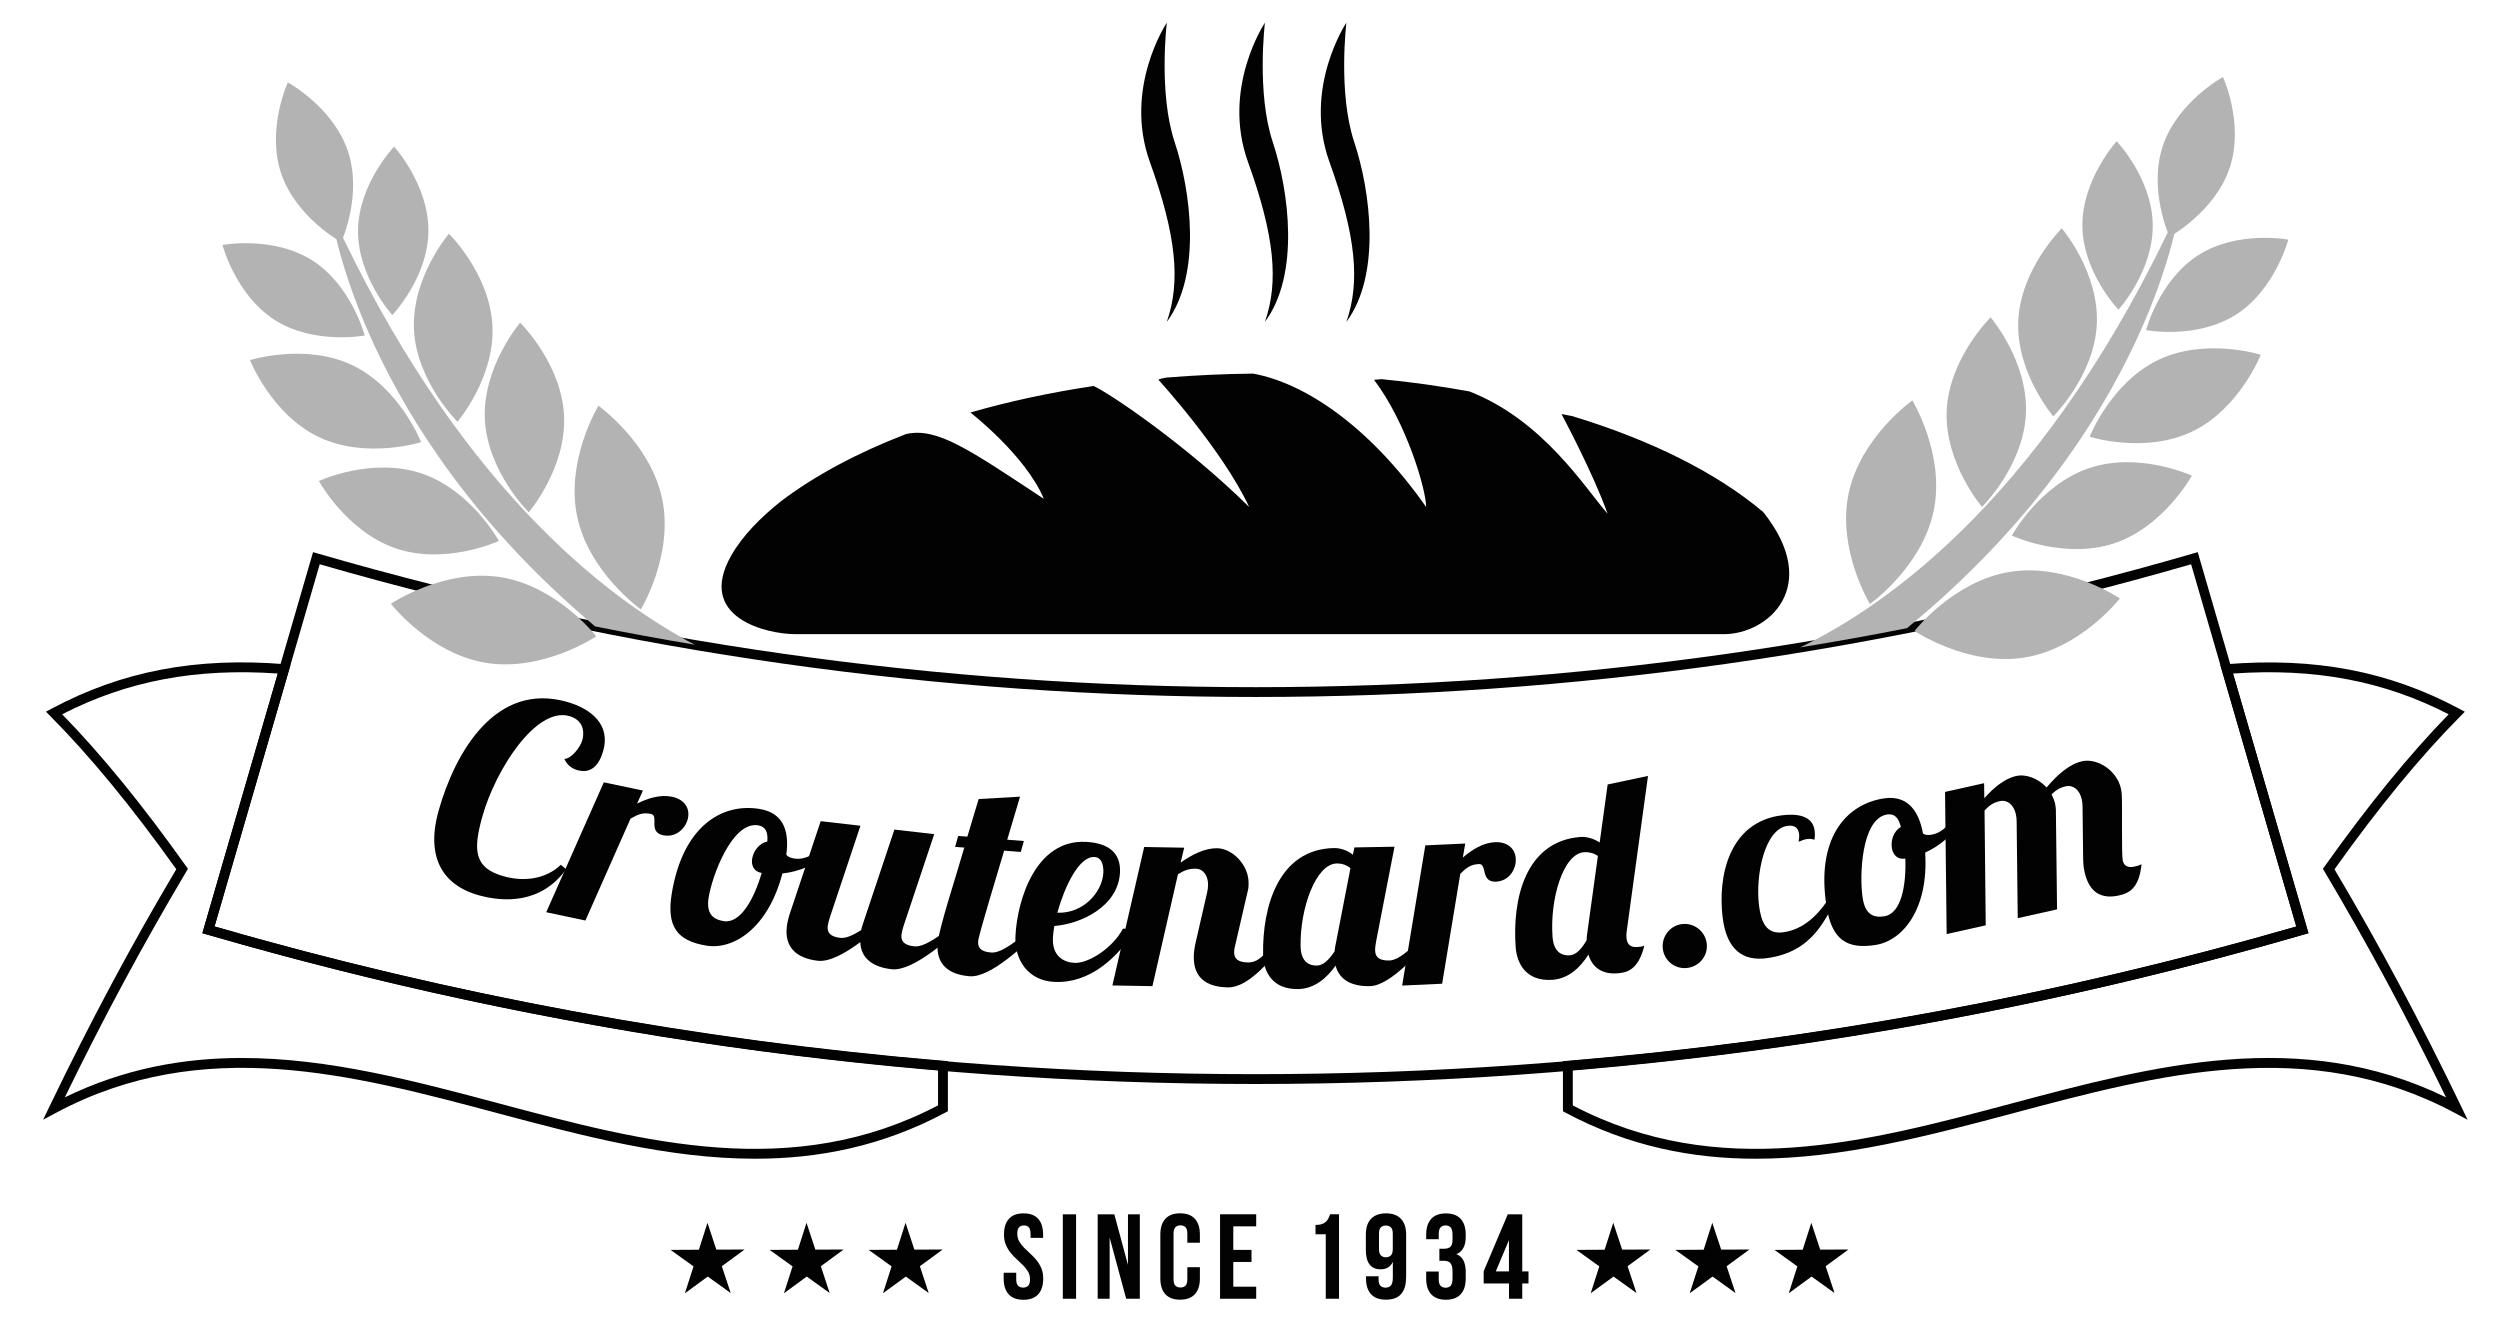 <?xml version="1.0" encoding="utf-8"?>
<!-- Generator: Adobe Illustrator 26.3.1, SVG Export Plug-In . SVG Version: 6.00 Build 0)  -->
<svg version="1.1" id="Calque_1" xmlns="http://www.w3.org/2000/svg" xmlns:xlink="http://www.w3.org/1999/xlink" x="0px" y="0px"
	 viewBox="0 0 464 244.39" style="enable-background:new 0 0 464 244.39;" xml:space="preserve">
<style type="text/css">
	.st0{fill:#020203;}
	.st1{fill:#B3B3B3;}
</style>
<g>
	<path class="st0" d="M39.81,171.96c126.4,36.54,259.98,36.54,386.39,0l-19.53-67.23c-113.63,32.84-233.69,32.84-347.33,0
		L39.81,171.96z M233,201.19c-65.46,0-130.93-9.25-194.57-27.74l-0.87-0.25l20.54-70.72l0.87,0.25
		c113.85,33.08,234.21,33.08,348.06,0l0.87-0.25l20.55,70.72l-0.87,0.25C363.93,191.95,298.46,201.19,233,201.19"/>
	<path class="st1" d="M343.1,91.61c-2.17,10.43,3.96,20.49,3.96,20.49s9.66-6.85,11.83-17.29c2.17-10.43-3.96-20.5-3.96-20.5
		S345.27,81.18,343.1,91.61"/>
	<path class="st1" d="M373.09,106.13c-10.53,1.67-17.76,10.98-17.76,10.98s9.84,6.6,20.36,4.94c10.52-1.67,17.76-10.98,17.76-10.98
		S383.62,104.46,373.09,106.13"/>
	<path class="st1" d="M361.31,76.19c-0.44,9.72,6.55,17.89,6.55,17.89s7.71-7.58,8.15-17.3c0.44-9.71-6.55-17.89-6.55-17.89
		S361.76,66.47,361.31,76.19"/>
	<path class="st1" d="M392.39,100.84c-9.23,3.07-19-1.43-19-1.43s5.19-9.48,14.42-12.55c9.23-3.08,19,1.42,19,1.42
		S401.62,97.76,392.39,100.84"/>
	<path class="st1" d="M406.86,80.1c-8.77,4.2-19.02,0.96-19.02,0.96s3.96-10.06,12.73-14.26c8.77-4.2,19.03-0.96,19.03-0.96
		S415.63,75.9,406.86,80.1"/>
	<path class="st1" d="M414.99,58.4c-7.29,4.64-16.68,2.87-16.68,2.87s2.43-9.29,9.72-13.93c7.29-4.64,16.68-2.87,16.68-2.87
		S422.27,53.76,414.99,58.4"/>
	<path class="st1" d="M374.59,59.53c-0.44,9.64,6.5,17.74,6.5,17.74s7.64-7.52,8.08-17.15c0.44-9.63-6.5-17.74-6.5-17.74
		S375.03,49.9,374.59,59.53"/>
	<path class="st1" d="M386.49,41.96c0.09,8.64,6.7,15.52,6.7,15.52s6.45-7.1,6.36-15.73c-0.09-8.63-6.7-15.53-6.7-15.53
		S386.4,33.32,386.49,41.96"/>
	<path class="st1" d="M401.42,27.08c-2.74,8.19,1.25,16.86,1.25,16.86s8.42-4.6,11.16-12.79c2.74-8.18-1.25-16.86-1.25-16.86
		S404.16,18.9,401.42,27.08"/>
	<path class="st1" d="M353.93,116.59c45.61-37.47,50.62-78.15,50.62-78.15c-24.44,53.22-54.27,73.96-70.46,81.72
		C340.72,119.08,347.33,117.9,353.93,116.59"/>
	<path class="st1" d="M122.9,92.61c2.17,10.43-3.96,20.49-3.96,20.49s-9.66-6.85-11.83-17.29c-2.17-10.43,3.96-20.5,3.96-20.5
		S120.73,82.18,122.9,92.61"/>
	<path class="st1" d="M92.91,107.12c10.53,1.67,17.76,10.98,17.76,10.98s-9.84,6.6-20.37,4.94c-10.52-1.67-17.75-10.98-17.75-10.98
		S82.38,105.46,92.91,107.12"/>
	<path class="st1" d="M104.69,77.19c0.44,9.72-6.55,17.89-6.55,17.89s-7.71-7.58-8.15-17.3c-0.44-9.71,6.55-17.89,6.55-17.89
		S104.25,67.47,104.69,77.19"/>
	<path class="st1" d="M73.61,101.83c9.23,3.07,18.99-1.43,18.99-1.43s-5.19-9.48-14.42-12.55c-9.23-3.08-19,1.42-19,1.42
		S64.38,98.76,73.61,101.83"/>
	<path class="st1" d="M59.14,81.1c8.77,4.2,19.02,0.96,19.02,0.96S74.2,72,65.43,67.8c-8.77-4.2-19.03-0.96-19.03-0.96
		S50.37,76.9,59.14,81.1"/>
	<path class="st1" d="M51.01,59.4c7.29,4.64,16.68,2.87,16.68,2.87s-2.43-9.29-9.72-13.93c-7.29-4.64-16.68-2.87-16.68-2.87
		S43.73,54.76,51.01,59.4"/>
	<path class="st1" d="M91.4,60.53c0.44,9.64-6.49,17.74-6.49,17.74s-7.64-7.52-8.08-17.15c-0.44-9.63,6.49-17.74,6.49-17.74
		S90.97,50.89,91.4,60.53"/>
	<path class="st1" d="M79.51,42.95c-0.09,8.64-6.7,15.52-6.7,15.52s-6.45-7.1-6.36-15.73c0.09-8.63,6.7-15.53,6.7-15.53
		S79.61,34.32,79.51,42.95"/>
	<path class="st1" d="M64.58,28.08c2.74,8.19-1.25,16.86-1.25,16.86s-8.42-4.6-11.16-12.79c-2.74-8.18,1.25-16.86,1.25-16.86
		S61.85,19.89,64.58,28.08"/>
	<path class="st1" d="M110.45,116.26c6.15,1.23,12.32,2.36,18.5,3.4c-16.68-8.79-44.48-30.09-67.49-80.22
		C61.45,39.44,66.32,79.16,110.45,116.26"/>
	<path class="st0" d="M44.9,196.36c16.1,0,32.13,4.28,47.85,8.47c26.71,7.13,54.32,14.5,81.35,0.33v-6.53
		c-45.92-3.89-91.56-12.36-135.67-25.18l-0.87-0.25l14-48.19c-15.15-1.06-27.93,1.35-40.02,7.56c7.31,7.5,14.85,16.74,23,28.2
		l0.34,0.48l-0.3,0.51c-7.98,13.43-15.38,27.17-22.55,41.91C22.97,198.34,33.95,196.36,44.9,196.36 M140.13,215.06
		c-16.1,0-32.13-4.28-47.85-8.47c-26.87-7.17-54.65-14.58-81.83-0.08L8,207.82l1.21-2.51c7.48-15.54,15.17-29.93,23.51-43.98
		c-8.29-11.61-15.92-20.89-23.33-28.37l-0.86-0.87l1.08-0.58c13.02-6.95,26.75-9.57,43.21-8.24l1.11,0.09l-14.11,48.59
		c43.99,12.72,89.5,21.1,135.28,24.93l0.83,0.07v9.29l-0.48,0.26C163.7,212.78,151.89,215.06,140.13,215.06"/>
	<path class="st0" d="M291.9,205.16c27.02,14.17,54.64,6.8,81.35-0.33c26.42-7.05,53.7-14.33,80.73-1.16
		c-7.18-14.75-14.57-28.49-22.55-41.91l-0.3-0.51l0.34-0.48c8.16-11.46,15.7-20.7,23-28.2c-12.09-6.21-24.87-8.62-40.02-7.56
		l14,48.19l-0.87,0.25c-44.12,12.81-89.76,21.29-135.67,25.18V205.16z M325.86,215.06c-11.76,0-23.56-2.28-35.3-8.55l-0.48-0.26
		v-9.29l0.83-0.07c45.77-3.82,91.28-12.21,135.28-24.93l-14.12-48.59l1.11-0.09c16.45-1.33,30.19,1.29,43.21,8.24l1.08,0.58
		l-0.86,0.87c-7.41,7.47-15.04,16.76-23.33,28.37c8.33,14.04,16.02,28.44,23.5,43.98l1.21,2.51l-2.46-1.31
		c-27.18-14.51-54.96-7.09-81.83,0.08C358,210.78,341.96,215.06,325.86,215.06"/>
	<path class="st0" d="M105.08,161.33c-4.69,6.5-11.71,6.12-16.37,4.79c-5.06-1.43-10.16-5.57-7.28-15.74
		c3.07-10.82,10.58-23.86,23.78-20.12c4.61,1.31,8.11,4.29,6.75,9.1c-0.75,2.63-2.24,4.3-4.77,3.58c-0.79-0.22-1.83-0.73-2.46-2.09
		c1.34,0,2.99-2.21,3.34-3.45c0.23-0.79,0.75-3.59-2.42-4.5c-6.1-1.73-13.6,9.76-16.11,18.59c-1.84,6.5-1.44,9.62,3.92,11.14
		c3.82,1.08,7.89,0.52,10.63-2.13L105.08,161.33z"/>
	<path class="st0" d="M119.33,146.73l-1.09,2.41c2.12-1.03,4.37-1.71,6.49-1.26c2.27,0.48,3.36,2.08,2.95,4
		c-0.37,1.77-2.15,3.66-4.62,3.14c-2.83-0.6-0.71-3.63-2.22-3.95c-1.51-0.32-2.44,0.06-3.82,0.88l-8.37,18.9l-7.27-1.54l10.69-24.11
		L119.33,146.73z"/>
	<path class="st0" d="M141.37,162.02c-1.48-0.24-1.97-1.42-1.77-2.64c0.24-1.48,1.36-2.91,2.82-3.2c0.12-1.7-0.28-2.76-1.71-3
		c-4.79-0.78-8.52,9.28-9.18,13.36c-0.5,3.05,0.8,4.1,2.78,4.42C137.43,171.47,139.95,166.86,141.37,162.02 M145.94,158.63
		c0.26,0.36,0.69,0.58,1.4,0.7c2.39,0.39,3.74-1.17,5.75-1.63l0.03,1.1c-1.9,1.73-4.82,2.98-7.91,3.32
		c-2.63,10.08-9,14.22-14.1,13.39c-5.45-0.89-7.42-3.56-6.44-9.62c2.04-12.53,9.28-16.9,16.31-15.75
		C145.84,150.93,146.45,154.9,145.94,158.63"/>
	<path class="st0" d="M173.39,154.82l-5.68,17.01c-0.17,0.55-0.33,1.1-0.39,1.57c-0.13,1.13,0.29,2.01,2.34,2.24
		c2.05,0.23,5.04-2.33,7.28-3.74l1.74,0.2c-2.63,2.09-9.2,8.24-13.2,7.79c-3.48-0.4-5.69-2-5.81-5.03
		c-2.67,1.98-5.67,3.71-7.87,3.46c-3.95-0.45-6.21-2.48-5.77-6.32c0.09-0.77,0.29-1.63,0.61-2.58l5.68-17.01l7.38,0.85l-5.68,17.01
		c-0.17,0.55-0.33,1.1-0.39,1.56c-0.13,1.13,0.29,2.01,2.34,2.24c1.08,0.12,2.45-0.55,3.85-1.43c0.11-0.51,0.28-1.06,0.5-1.66
		l5.68-17.01L173.39,154.82z"/>
	<path class="st0" d="M189.32,147.86c0,0-1.04,3.44-2.38,7.99l3.09,0.24l-0.57,2.03l-3.09-0.24c-4.81,15.98-4.8,16.5-4.82,16.76
		c-0.09,1.18,0.36,1.99,2.42,2.15c2.06,0.16,4.96-2.51,7.14-4l1.75,0.14c-2.55,2.18-8.89,8.57-12.9,8.26
		c-3.96-0.31-6.24-2.24-5.94-6.1c0.21-2.73,3.73-13.42,4.95-17.78l-1.7-0.13l0.57-2.03l1.7,0.13l2.1-6.98L189.32,147.86z"/>
	<path class="st0" d="M203.12,159.06c-2.89-0.15-5.55,5.56-6.88,10.34c4.74,0.19,8.3-3.71,8.54-7.36
		C204.83,160.96,204.67,159.14,203.12,159.06 M199.43,178.71c2.52,0.13,7-2.64,9-6.36l2.32,0.12c-3.21,5.16-8.42,10.11-15.07,9.77
		c-4.95-0.25-7.43-4.15-7.21-8.58c0.33-6.54,3.7-17.89,13.08-17.41c4.23,0.21,6.51,2.09,6.32,5.69c-0.32,6.29-7.25,9.55-12.18,9.92
		c-0.15,0.82-0.24,1.59-0.27,2.21C195.26,177.46,197.42,178.61,199.43,178.71"/>
	<path class="st0" d="M229.35,175.03c-0.16,0.57-0.28,1.13-0.29,1.65c-0.02,1.13,0.54,1.92,2.55,1.95c2.06,0.03,2.86-1.55,4.96-3.17
		l1.75,0.03c-2.41,2.33-6.43,7.84-10.45,7.77c-4.02-0.07-6.37-1.86-6.3-5.73c0.01-0.83,0.13-1.65,0.35-2.63l2.12-9.25
		c0.11-0.46,0.17-0.93,0.18-1.34c0.03-1.86-0.93-3.06-2.32-3.08c-1.24-0.02-2.17,0.33-3.27,1.03l-4.74,20.77l-7.43-0.13l5.9-25.7
		l7.43,0.13l-0.67,2.77c2.14-1.51,4.53-2.71,6.8-2.67c2.79,0.05,5.88,3.09,5.82,6.55c-0.01,0.41-0.01,0.82-0.12,1.24L229.35,175.03z
		"/>
	<path class="st0" d="M241.39,175.6c0.05,3.1,1.76,3.63,3.05,3.61c1.19-0.02,2.3-1.18,3.26-2.64c0.04-0.52,0.14-1.09,0.28-1.71
		l2.66-13.72c-0.84-0.71-1.82-0.9-2.54-0.88C244.22,160.33,241.27,168.59,241.39,175.6 M258.82,157.15l-3.42,17.6
		c-0.09,0.57-0.19,1.14-0.18,1.6c0.02,1.13,0.55,1.95,2.61,1.92c2.06-0.03,4.7-2.97,6.73-4.65l1.75-0.03
		c-2.33,2.41-8.05,9.37-12.07,9.44c-3.35,0.06-5.64-1.14-6.36-3.81c-1.51,2.14-3.8,4.3-6.94,4.35c-4.95,0.08-6.45-3.4-6.51-6.44
		c-0.15-8.87,2.87-19.55,13.18-19.73c1.24-0.02,2.54,0.47,3.48,1.23l0.29-1.35L258.82,157.15z"/>
	<path class="st0" d="M271.95,156.56l-0.45,2.6c1.79-1.53,3.8-2.75,5.97-2.85c2.32-0.1,3.77,1.17,3.86,3.13
		c0.08,1.81-1.16,4.08-3.68,4.2c-2.89,0.13-1.6-3.34-3.14-3.27c-1.55,0.07-2.35,0.67-3.48,1.81l-3.37,20.4l-7.42,0.34l4.3-26.02
		L271.95,156.56z"/>
	<path class="st0" d="M288.15,173.87c0.23,3.09,1.97,3.53,3.26,3.43c1.18-0.09,2.18-1.3,3.06-2.76c0.01-0.57,0.07-1.14,0.18-1.77
		l1.92-13.91c-0.87-0.61-1.87-0.74-2.59-0.69C290.12,158.46,287.64,166.87,288.15,173.87 M302,172.23c-0.11,0.63-0.17,1.2-0.13,1.77
		c0.08,1.08,0.55,1.87,1.99,1.77c0.36-0.03,0.93-0.07,1.33-0.25c-1.12,4.53-3.25,5-5,5.13c-2.98,0.22-4.69-1.21-5.38-3.48
		c-1.39,2.22-3.55,4.45-6.64,4.68c-4.94,0.36-6.64-3.03-6.86-6.06c-0.65-8.85,1.76-19.69,12.05-20.45c1.24-0.09,2.56,0.38,3.54,1.03
		l1.48-10.77l7.49-1.59L302,172.23z"/>
	<path class="st0" d="M312.26,171.5c2.26-0.23,4.29,1.43,4.52,3.69c0.23,2.26-1.44,4.24-3.7,4.47c-2.26,0.23-4.24-1.39-4.47-3.65
		C308.39,173.76,310,171.73,312.26,171.5"/>
	<path class="st0" d="M333.91,154.77c-0.15-1.23-0.99-1.64-2.11-1.5c-4.3,0.54-6.02,9.23-5.33,14.76c0.38,3.02,1.3,5.4,4.42,5.01
		c3.64-0.46,6.29-2.97,8.31-5.93l1.74-0.22c-2.11,3.07-4.08,9.82-13.14,10.96c-4.25,0.53-7.31-1.48-8.07-7.52
		c-0.94-7.48,1.05-17.76,10.98-19.01c2.77-0.35,5.72,0.01,6.08,2.83c0.07,0.56,0.08,1.03-0.04,1.72c-0.27-0.12-0.7-0.22-1.32-0.15
		c-0.46,0.06-0.96,0.22-1.6,0.51C333.92,155.65,333.96,155.18,333.91,154.77"/>
	<path class="st0" d="M353.63,159.35c-1.48,0.24-2.31-0.73-2.5-1.95c-0.24-1.48,0.38-3.19,1.67-3.92c-0.42-1.66-1.14-2.53-2.56-2.31
		c-4.79,0.76-5.17,11.48-4.52,15.56c0.49,3.06,2.04,3.64,4.03,3.33C352.86,169.55,353.81,164.39,353.63,159.35 M356.91,154.7
		c0.35,0.26,0.84,0.34,1.55,0.22c2.39-0.38,3.19-2.29,4.95-3.35l0.37,1.04c-1.26,2.24-3.64,4.34-6.47,5.63
		c0.67,10.39-4.08,16.32-9.17,17.14c-5.45,0.87-8.16-1.05-9.13-7.11c-2-12.53,3.5-18.95,10.53-20.07
		C354.39,147.42,356.22,151,356.91,154.7"/>
	<path class="st0" d="M393.26,166.2c-3.27,0.73-5.52-0.57-6.36-4.34c-0.18-0.8-0.26-1.63-0.27-2.64l-0.11-9.49
		c0-0.48-0.05-0.94-0.14-1.34c-0.4-1.81-1.62-2.76-2.98-2.45c-1.11,0.25-1.85,0.73-2.63,1.49c0.29,0.57,0.52,1.15,0.66,1.76
		c0.08,0.35,0.11,0.72,0.14,1.08l0.22,18.51l-7.3,1.63l-0.2-17.93c0-0.48-0.05-0.94-0.14-1.34c-0.4-1.81-1.62-2.76-2.98-2.45
		c-1.21,0.27-1.99,0.81-2.84,1.74l0.22,21.31l-7.25,1.62L361,146.98l7.25-1.62l0.04,2.79c1.69-1.91,3.73-3.64,5.9-4.12
		c1.86-0.42,4.12,0.46,5.66,2.12c1.88-2.22,4.11-4.3,6.58-4.86c2.77-0.62,6.44,1.63,7.21,5.05c0.09,0.4,0.12,0.77,0.16,1.18
		c0.12,1.72-0.07,11.07,0.18,12.17c0.19,0.86,0.75,1.47,2.21,1.14c0.35-0.08,0.91-0.2,1.28-0.44
		C397.02,165.04,394.97,165.82,393.26,166.2"/>
	<path class="st0" d="M327.25,95.03c-8.56-7.23-20.76-13.34-35.43-17.8c-1.27-0.26-2.01-0.38-2.01-0.38s5.8,10.77,8.56,18.5
		c-4.23-4.84-12-17.41-25.68-22.71c-5.24-0.95-10.66-1.72-16.26-2.27c-0.47,0.03-0.93,0.07-1.41,0.12
		c6.07,8.01,9.67,20.42,9.67,23.6c-10.72-15.25-22.75-23.05-32.12-24.75c-5.47,0.06-10.85,0.31-16.09,0.74
		c-1.23,0.21-1.49,0.39-1.49,0.39s11.88,12.98,16.85,23.62c-11.59-11.45-25.81-21.06-28.86-22.45c-8.08,1.21-15.75,2.87-22.87,4.92
		c0.02,0.01,10.31,8.02,13.62,16.02c-13.78-9.09-19.82-13.36-25.6-12.01c-9.08,3.51-16.91,7.71-23.15,12.44
		c-3.82,3.03-7.18,6.44-9.24,10.06c-6.63,11.6,6.63,14.63,11.87,14.63h172.31C328.19,117.72,338.23,108.8,327.25,95.03"/>
	<path class="st0" d="M216.56,4.21c0,0-8.09,12.1-3.15,25.83c4.95,13.73,5.73,22.27,3.15,29.69c6.52-8.76,4.47-24.28,1.45-33.38
		C214.99,17.25,216.56,4.21,216.56,4.21"/>
	<path class="st0" d="M234.77,4.21c0,0-8.09,12.1-3.15,25.83c4.95,13.73,5.74,22.27,3.15,29.69c6.52-8.76,4.47-24.28,1.45-33.38
		C233.19,17.25,234.77,4.21,234.77,4.21"/>
	<path class="st0" d="M249.89,4.21c0,0-8.1,12.1-3.15,25.83c4.95,13.73,5.73,22.27,3.15,29.69c6.51-8.76,4.47-24.28,1.45-33.38
		C248.31,17.25,249.89,4.21,249.89,4.21"/>
	<path class="st0" d="M186.34,229.14c0-1.27,0.3-2.24,0.91-2.92c0.61-0.68,1.51-1.02,2.72-1.02c1.21,0,2.12,0.34,2.72,1.02
		c0.61,0.68,0.91,1.65,0.91,2.92v0.61h-2.33v-0.76c0-0.57-0.11-0.97-0.32-1.2c-0.22-0.23-0.52-0.35-0.91-0.35
		c-0.39,0-0.69,0.12-0.91,0.35c-0.22,0.23-0.32,0.63-0.32,1.2c0,0.54,0.12,1.01,0.36,1.42c0.24,0.41,0.54,0.8,0.89,1.16
		c0.36,0.36,0.74,0.73,1.15,1.1c0.41,0.37,0.79,0.76,1.15,1.2c0.36,0.43,0.66,0.93,0.9,1.48c0.24,0.55,0.36,1.2,0.36,1.95
		c0,1.27-0.31,2.24-0.93,2.92c-0.62,0.68-1.53,1.02-2.74,1.02c-1.21,0-2.12-0.34-2.74-1.02c-0.62-0.68-0.93-1.65-0.93-2.92v-1.08
		h2.33v1.23c0,0.57,0.12,0.96,0.35,1.19c0.23,0.22,0.54,0.34,0.93,0.34c0.39,0,0.7-0.11,0.93-0.34c0.23-0.22,0.35-0.62,0.35-1.19
		c0-0.54-0.12-1.01-0.36-1.42c-0.24-0.41-0.54-0.8-0.9-1.16c-0.36-0.37-0.74-0.73-1.15-1.1c-0.41-0.37-0.8-0.76-1.15-1.2
		c-0.36-0.43-0.66-0.92-0.9-1.48C186.46,230.53,186.34,229.88,186.34,229.14"/>
</g>
<rect x="197.26" y="225.38" class="st0" width="2.46" height="15.67"/>
<polygon class="st0" points="205.95,229.7 205.95,241.05 203.73,241.05 203.73,225.38 206.82,225.38 209.35,234.76 209.35,225.38 
	211.55,225.38 211.55,241.05 209.02,241.05 "/>
<g>
	<path class="st0" d="M222.7,235.2v2.08c0,1.27-0.31,2.24-0.93,2.92c-0.62,0.68-1.53,1.02-2.74,1.02c-1.21,0-2.13-0.34-2.74-1.02
		c-0.62-0.68-0.93-1.65-0.93-2.92v-8.15c0-1.27,0.31-2.24,0.93-2.92c0.62-0.68,1.53-1.02,2.74-1.02c1.21,0,2.12,0.34,2.74,1.02
		c0.62,0.68,0.93,1.65,0.93,2.92v1.52h-2.33v-1.68c0-0.57-0.12-0.97-0.35-1.2c-0.23-0.23-0.54-0.35-0.93-0.35
		c-0.39,0-0.7,0.12-0.93,0.35c-0.23,0.23-0.35,0.63-0.35,1.2v8.46c0,0.57,0.12,0.96,0.35,1.19c0.23,0.22,0.54,0.34,0.93,0.34
		c0.39,0,0.7-0.11,0.93-0.34c0.23-0.22,0.35-0.62,0.35-1.19v-2.24H222.7z"/>
</g>
<polygon class="st0" points="228.9,231.98 232.28,231.98 232.28,234.22 228.9,234.22 228.9,238.81 233.15,238.81 233.15,241.05 
	226.44,241.05 226.44,225.37 233.15,225.37 233.15,227.61 228.9,227.61 "/>
<g>
	<path class="st0" d="M244.15,227.35c0.48,0,0.87-0.05,1.18-0.16c0.31-0.1,0.56-0.25,0.75-0.43c0.19-0.18,0.35-0.39,0.47-0.63
		c0.12-0.24,0.22-0.49,0.31-0.76h1.66v15.67h-2.46v-11.96h-1.9V227.35z"/>
	<path class="st0" d="M257.22,233.35c0.39,0,0.7-0.12,0.93-0.35c0.23-0.23,0.35-0.63,0.35-1.2v-2.82c0-0.57-0.12-0.96-0.35-1.19
		c-0.23-0.22-0.54-0.33-0.93-0.33c-0.39,0-0.7,0.11-0.93,0.33c-0.23,0.22-0.35,0.62-0.35,1.19v2.82c0,0.57,0.12,0.97,0.35,1.2
		C256.53,233.23,256.84,233.35,257.22,233.35 M260.96,237.15c0,1.33-0.31,2.34-0.92,3.03c-0.61,0.7-1.56,1.04-2.84,1.04
		c-1.21,0-2.12-0.34-2.74-1.02c-0.62-0.68-0.93-1.65-0.93-2.92v-0.4h2.33v0.56c0,0.57,0.12,0.97,0.35,1.2
		c0.23,0.23,0.54,0.35,0.93,0.35c0.43,0,0.77-0.13,1.01-0.4c0.24-0.27,0.36-0.78,0.36-1.52v-2.87c-0.43,0.93-1.19,1.39-2.28,1.39
		c-0.91,0-1.59-0.3-2.05-0.92c-0.46-0.61-0.68-1.5-0.68-2.66v-2.87c0-1.27,0.32-2.24,0.96-2.92c0.64-0.68,1.57-1.02,2.78-1.02
		c1.21,0,2.13,0.34,2.78,1.02c0.64,0.68,0.96,1.65,0.96,2.92V237.15z"/>
	<path class="st0" d="M269.59,229.23c0-0.7-0.12-1.18-0.35-1.42c-0.23-0.25-0.54-0.37-0.93-0.37c-0.39,0-0.7,0.12-0.93,0.35
		c-0.23,0.23-0.35,0.63-0.35,1.2v1.01h-2.33v-0.85c0-1.27,0.31-2.24,0.93-2.92c0.62-0.68,1.53-1.02,2.74-1.02
		c1.21,0,2.12,0.34,2.74,1.02c0.62,0.68,0.93,1.65,0.93,2.92v0.4c0,1.67-0.58,2.75-1.72,3.22c0.63,0.27,1.07,0.68,1.33,1.24
		c0.26,0.56,0.39,1.24,0.39,2.05v1.23c0,1.27-0.31,2.24-0.93,2.92c-0.62,0.68-1.53,1.02-2.74,1.02c-1.21,0-2.12-0.34-2.74-1.02
		c-0.62-0.68-0.93-1.65-0.93-2.92v-1.3h2.33v1.46c0,0.57,0.12,0.97,0.35,1.2c0.23,0.23,0.54,0.35,0.93,0.35
		c0.39,0,0.7-0.12,0.93-0.36c0.23-0.24,0.35-0.71,0.35-1.41v-1.23c0-0.73-0.13-1.25-0.38-1.55c-0.25-0.3-0.66-0.45-1.23-0.45h-0.83
		v-2.24h0.96c0.46,0,0.82-0.12,1.09-0.36c0.26-0.24,0.39-0.67,0.39-1.3V229.23z"/>
</g>
<path class="st0" d="M280.06,235.97v-5.8l-2.44,5.8H280.06z M275.36,235.97l4.48-10.59h2.69v10.59h1.16v2.24h-1.16v2.84h-2.46v-2.84
	h-4.7V235.97z"/>
<polygon class="st0" points="131.31,226.95 132.95,231.93 138.2,231.91 133.97,235.01 135.62,239.99 131.36,236.93 127.12,240.03 
	128.72,235.04 124.46,231.98 129.71,231.95 "/>
<polygon class="st0" points="149.69,226.95 151.33,231.93 156.58,231.91 152.35,235.01 153.99,239.99 149.73,236.93 145.5,240.03 
	147.1,235.04 142.84,231.98 148.09,231.95 "/>
<polygon class="st0" points="168.07,226.95 169.71,231.93 174.96,231.91 170.73,235.01 172.37,239.99 168.12,236.93 163.88,240.03 
	165.48,235.04 161.22,231.98 166.47,231.95 "/>
<polygon class="st0" points="299.42,226.95 301.07,231.93 306.31,231.91 302.08,235.01 303.73,239.99 299.47,236.93 295.23,240.03 
	296.83,235.04 292.58,231.98 297.82,231.95 "/>
<polygon class="st0" points="317.8,226.95 319.45,231.93 324.69,231.91 320.46,235.01 322.11,239.99 317.85,236.93 313.61,240.03 
	315.22,235.04 310.95,231.98 316.2,231.95 "/>
<polygon class="st0" points="336.18,226.95 337.83,231.93 343.07,231.91 338.84,235.01 340.49,239.99 336.23,236.93 331.99,240.03 
	333.59,235.04 329.34,231.98 334.58,231.95 "/>
</svg>

